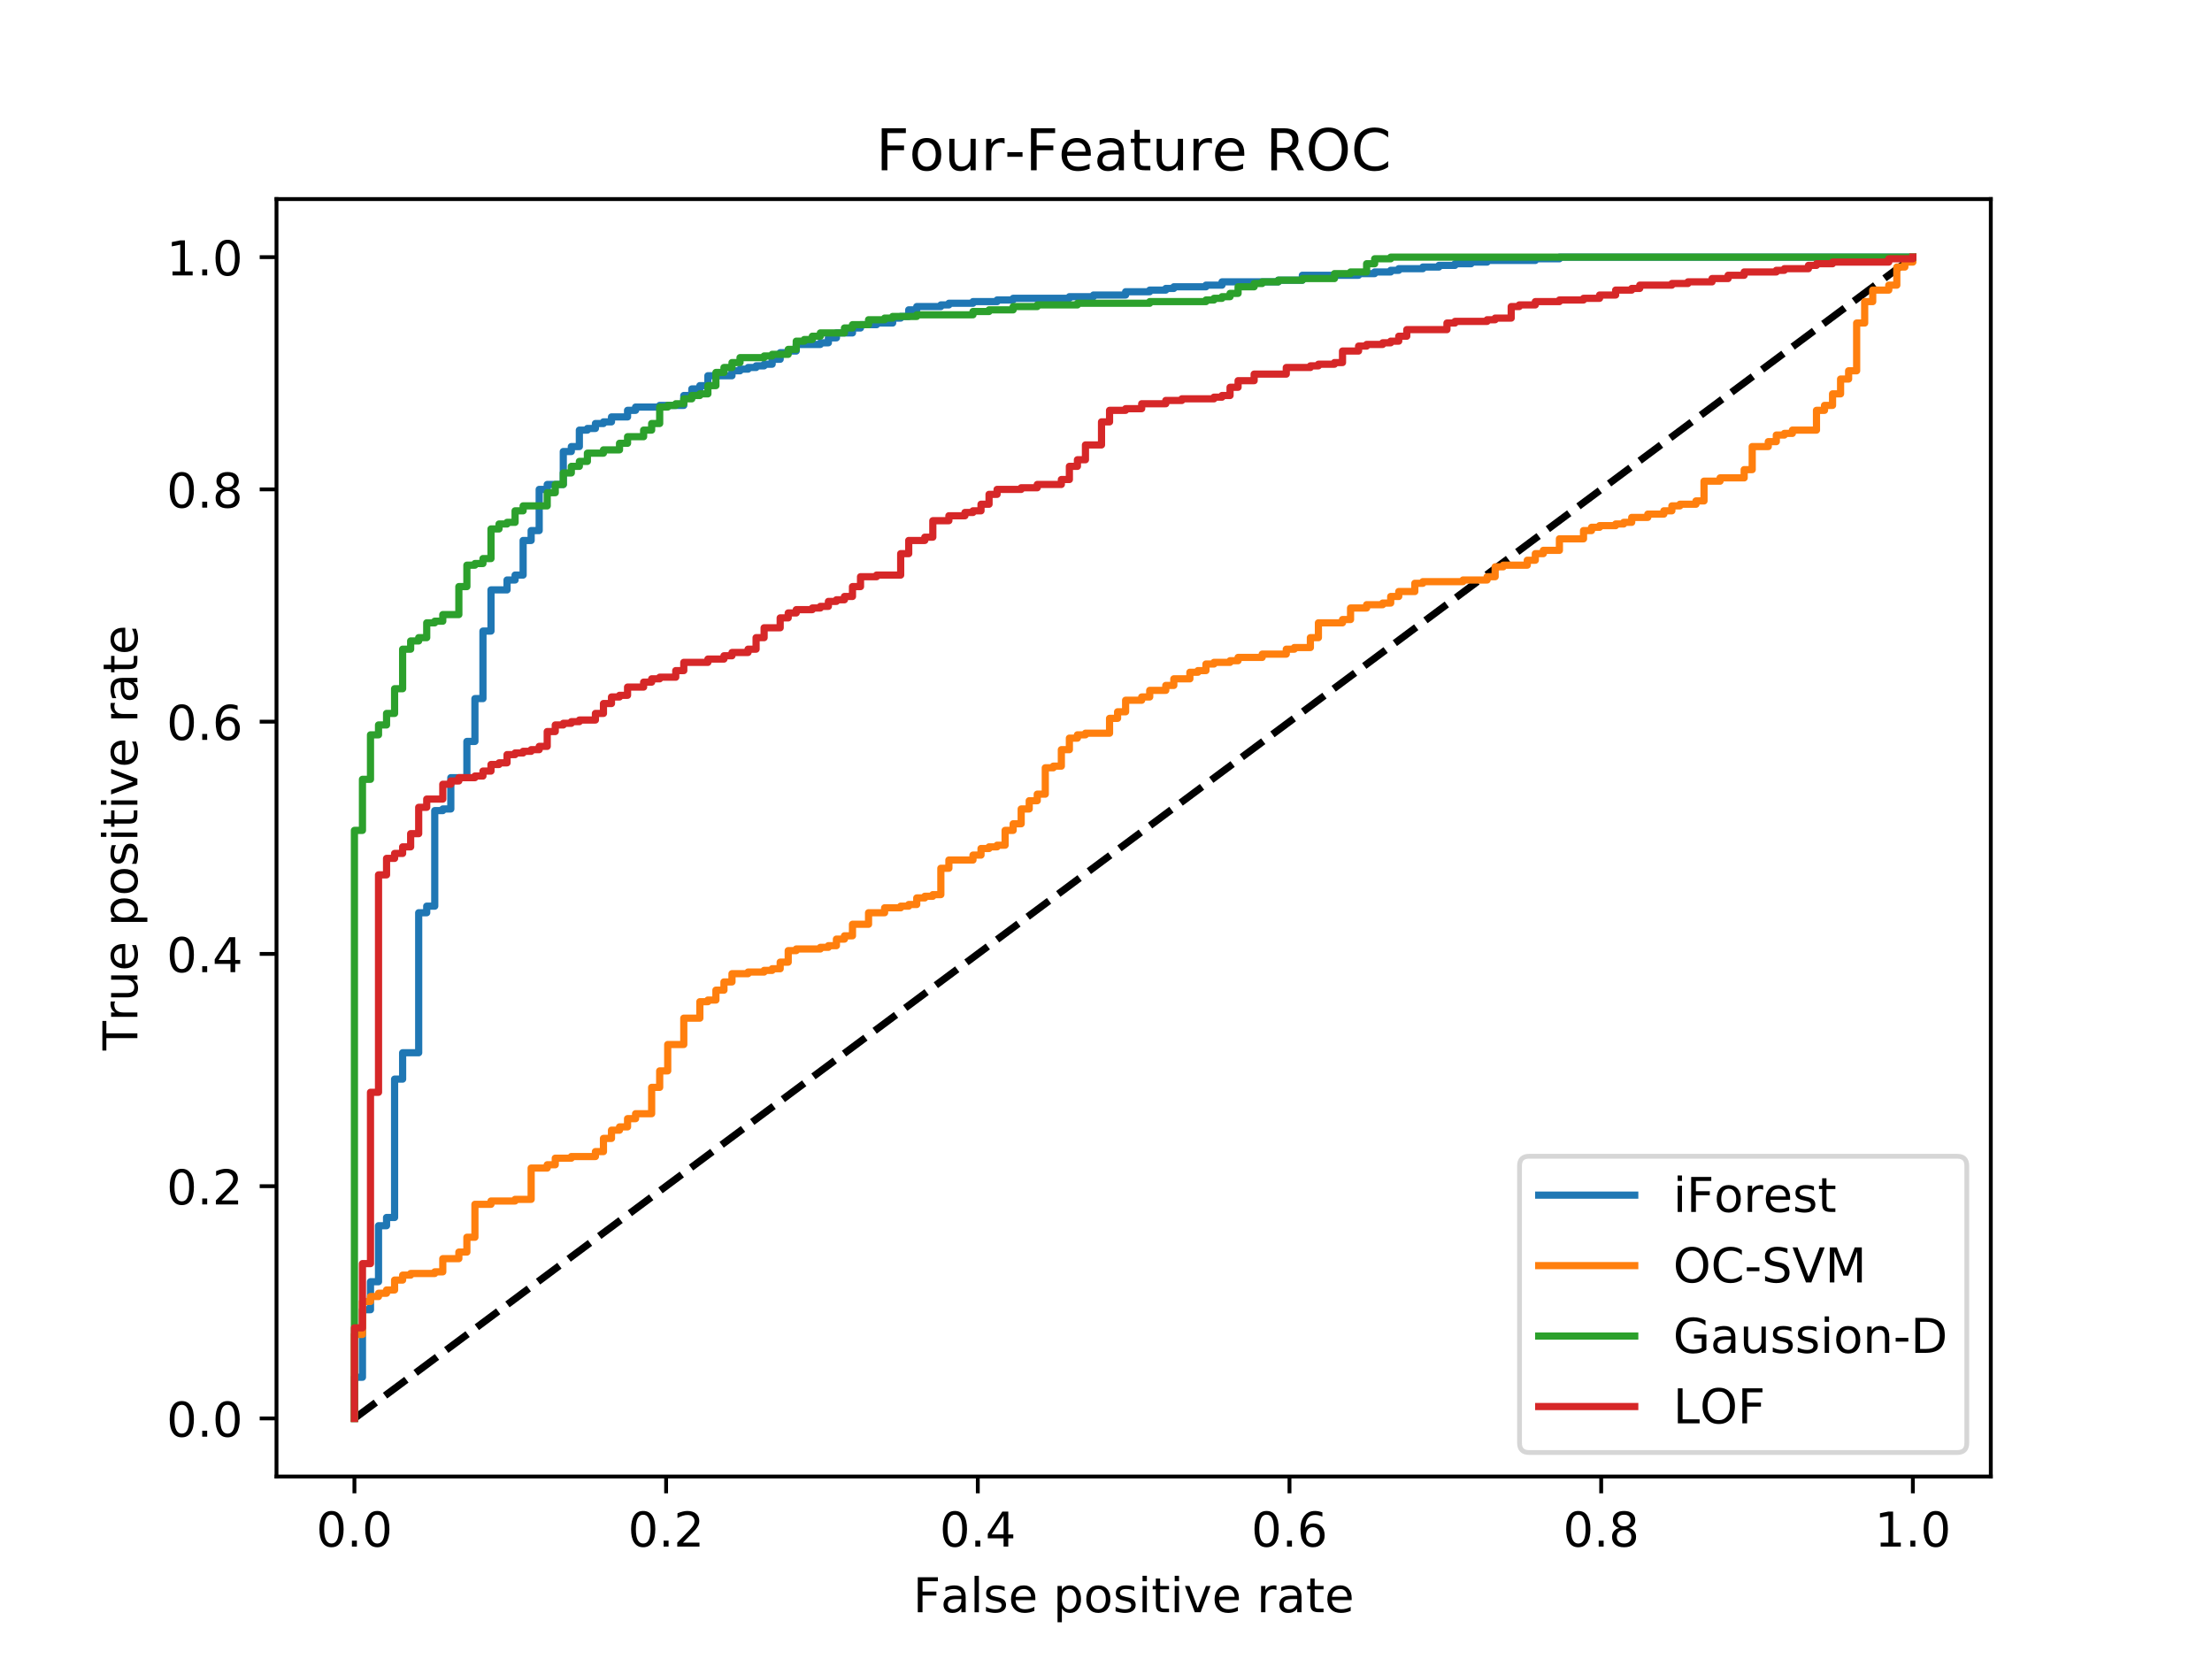 <?xml version="1.0" encoding="utf-8" standalone="no"?>
<!DOCTYPE svg PUBLIC "-//W3C//DTD SVG 1.1//EN"
  "http://www.w3.org/Graphics/SVG/1.1/DTD/svg11.dtd">
<!-- Created with matplotlib (https://matplotlib.org/) -->
<svg height="345.6pt" version="1.1" viewBox="0 0 460.8 345.6" width="460.8pt" xmlns="http://www.w3.org/2000/svg" xmlns:xlink="http://www.w3.org/1999/xlink">
 <defs>
  <style type="text/css">
*{stroke-linecap:butt;stroke-linejoin:round;}
  </style>
 </defs>
 <g id="figure_1">
  <g id="patch_1">
   <path d="M 0 345.6 
L 460.8 345.6 
L 460.8 0 
L 0 0 
z
" style="fill:#ffffff;"/>
  </g>
  <g id="axes_1">
   <g id="patch_2">
    <path d="M 57.6 307.584 
L 414.72 307.584 
L 414.72 41.472 
L 57.6 41.472 
z
" style="fill:#ffffff;"/>
   </g>
   <g id="matplotlib.axis_1">
    <g id="xtick_1">
     <g id="line2d_1">
      <defs>
       <path d="M 0 0 
L 0 3.5 
" id="mbafab683ee" style="stroke:#000000;stroke-width:0.8;"/>
      </defs>
      <g>
       <use style="stroke:#000000;stroke-width:0.8;" x="73.833" xlink:href="#mbafab683ee" y="307.584"/>
      </g>
     </g>
     <g id="text_1">
      <!-- 0.0 -->
      <defs>
       <path d="M 31.781 66.406 
Q 24.172 66.406 20.328 58.906 
Q 16.5 51.422 16.5 36.375 
Q 16.5 21.391 20.328 13.891 
Q 24.172 6.391 31.781 6.391 
Q 39.453 6.391 43.281 13.891 
Q 47.125 21.391 47.125 36.375 
Q 47.125 51.422 43.281 58.906 
Q 39.453 66.406 31.781 66.406 
z
M 31.781 74.219 
Q 44.047 74.219 50.516 64.516 
Q 56.984 54.828 56.984 36.375 
Q 56.984 17.969 50.516 8.266 
Q 44.047 -1.422 31.781 -1.422 
Q 19.531 -1.422 13.062 8.266 
Q 6.594 17.969 6.594 36.375 
Q 6.594 54.828 13.062 64.516 
Q 19.531 74.219 31.781 74.219 
z
" id="DejaVuSans-48"/>
       <path d="M 10.688 12.406 
L 21 12.406 
L 21 0 
L 10.688 0 
z
" id="DejaVuSans-46"/>
      </defs>
      <g transform="translate(65.881 322.182)scale(0.1 -0.1)">
       <use xlink:href="#DejaVuSans-48"/>
       <use x="63.623" xlink:href="#DejaVuSans-46"/>
       <use x="95.41" xlink:href="#DejaVuSans-48"/>
      </g>
     </g>
    </g>
    <g id="xtick_2">
     <g id="line2d_2">
      <g>
       <use style="stroke:#000000;stroke-width:0.8;" x="138.764" xlink:href="#mbafab683ee" y="307.584"/>
      </g>
     </g>
     <g id="text_2">
      <!-- 0.2 -->
      <defs>
       <path d="M 19.188 8.297 
L 53.609 8.297 
L 53.609 0 
L 7.328 0 
L 7.328 8.297 
Q 12.938 14.109 22.625 23.891 
Q 32.328 33.688 34.812 36.531 
Q 39.547 41.844 41.422 45.531 
Q 43.312 49.219 43.312 52.781 
Q 43.312 58.594 39.234 62.25 
Q 35.156 65.922 28.609 65.922 
Q 23.969 65.922 18.812 64.312 
Q 13.672 62.703 7.812 59.422 
L 7.812 69.391 
Q 13.766 71.781 18.938 73 
Q 24.125 74.219 28.422 74.219 
Q 39.75 74.219 46.484 68.547 
Q 53.219 62.891 53.219 53.422 
Q 53.219 48.922 51.531 44.891 
Q 49.859 40.875 45.406 35.406 
Q 44.188 33.984 37.641 27.219 
Q 31.109 20.453 19.188 8.297 
z
" id="DejaVuSans-50"/>
      </defs>
      <g transform="translate(130.812 322.182)scale(0.1 -0.1)">
       <use xlink:href="#DejaVuSans-48"/>
       <use x="63.623" xlink:href="#DejaVuSans-46"/>
       <use x="95.41" xlink:href="#DejaVuSans-50"/>
      </g>
     </g>
    </g>
    <g id="xtick_3">
     <g id="line2d_3">
      <g>
       <use style="stroke:#000000;stroke-width:0.8;" x="203.695" xlink:href="#mbafab683ee" y="307.584"/>
      </g>
     </g>
     <g id="text_3">
      <!-- 0.4 -->
      <defs>
       <path d="M 37.797 64.312 
L 12.891 25.391 
L 37.797 25.391 
z
M 35.203 72.906 
L 47.609 72.906 
L 47.609 25.391 
L 58.016 25.391 
L 58.016 17.188 
L 47.609 17.188 
L 47.609 0 
L 37.797 0 
L 37.797 17.188 
L 4.891 17.188 
L 4.891 26.703 
z
" id="DejaVuSans-52"/>
      </defs>
      <g transform="translate(195.743 322.182)scale(0.1 -0.1)">
       <use xlink:href="#DejaVuSans-48"/>
       <use x="63.623" xlink:href="#DejaVuSans-46"/>
       <use x="95.41" xlink:href="#DejaVuSans-52"/>
      </g>
     </g>
    </g>
    <g id="xtick_4">
     <g id="line2d_4">
      <g>
       <use style="stroke:#000000;stroke-width:0.8;" x="268.625" xlink:href="#mbafab683ee" y="307.584"/>
      </g>
     </g>
     <g id="text_4">
      <!-- 0.6 -->
      <defs>
       <path d="M 33.016 40.375 
Q 26.375 40.375 22.484 35.828 
Q 18.609 31.297 18.609 23.391 
Q 18.609 15.531 22.484 10.953 
Q 26.375 6.391 33.016 6.391 
Q 39.656 6.391 43.531 10.953 
Q 47.406 15.531 47.406 23.391 
Q 47.406 31.297 43.531 35.828 
Q 39.656 40.375 33.016 40.375 
z
M 52.594 71.297 
L 52.594 62.312 
Q 48.875 64.062 45.094 64.984 
Q 41.312 65.922 37.594 65.922 
Q 27.828 65.922 22.672 59.328 
Q 17.531 52.734 16.797 39.406 
Q 19.672 43.656 24.016 45.922 
Q 28.375 48.188 33.594 48.188 
Q 44.578 48.188 50.953 41.516 
Q 57.328 34.859 57.328 23.391 
Q 57.328 12.156 50.688 5.359 
Q 44.047 -1.422 33.016 -1.422 
Q 20.359 -1.422 13.672 8.266 
Q 6.984 17.969 6.984 36.375 
Q 6.984 53.656 15.188 63.938 
Q 23.391 74.219 37.203 74.219 
Q 40.922 74.219 44.703 73.484 
Q 48.484 72.75 52.594 71.297 
z
" id="DejaVuSans-54"/>
      </defs>
      <g transform="translate(260.674 322.182)scale(0.1 -0.1)">
       <use xlink:href="#DejaVuSans-48"/>
       <use x="63.623" xlink:href="#DejaVuSans-46"/>
       <use x="95.41" xlink:href="#DejaVuSans-54"/>
      </g>
     </g>
    </g>
    <g id="xtick_5">
     <g id="line2d_5">
      <g>
       <use style="stroke:#000000;stroke-width:0.8;" x="333.556" xlink:href="#mbafab683ee" y="307.584"/>
      </g>
     </g>
     <g id="text_5">
      <!-- 0.8 -->
      <defs>
       <path d="M 31.781 34.625 
Q 24.75 34.625 20.719 30.859 
Q 16.703 27.094 16.703 20.516 
Q 16.703 13.922 20.719 10.156 
Q 24.75 6.391 31.781 6.391 
Q 38.812 6.391 42.859 10.172 
Q 46.922 13.969 46.922 20.516 
Q 46.922 27.094 42.891 30.859 
Q 38.875 34.625 31.781 34.625 
z
M 21.922 38.812 
Q 15.578 40.375 12.031 44.719 
Q 8.5 49.078 8.5 55.328 
Q 8.5 64.062 14.719 69.141 
Q 20.953 74.219 31.781 74.219 
Q 42.672 74.219 48.875 69.141 
Q 55.078 64.062 55.078 55.328 
Q 55.078 49.078 51.531 44.719 
Q 48 40.375 41.703 38.812 
Q 48.828 37.156 52.797 32.312 
Q 56.781 27.484 56.781 20.516 
Q 56.781 9.906 50.312 4.234 
Q 43.844 -1.422 31.781 -1.422 
Q 19.734 -1.422 13.25 4.234 
Q 6.781 9.906 6.781 20.516 
Q 6.781 27.484 10.781 32.312 
Q 14.797 37.156 21.922 38.812 
z
M 18.312 54.391 
Q 18.312 48.734 21.844 45.562 
Q 25.391 42.391 31.781 42.391 
Q 38.141 42.391 41.719 45.562 
Q 45.312 48.734 45.312 54.391 
Q 45.312 60.062 41.719 63.234 
Q 38.141 66.406 31.781 66.406 
Q 25.391 66.406 21.844 63.234 
Q 18.312 60.062 18.312 54.391 
z
" id="DejaVuSans-56"/>
      </defs>
      <g transform="translate(325.605 322.182)scale(0.1 -0.1)">
       <use xlink:href="#DejaVuSans-48"/>
       <use x="63.623" xlink:href="#DejaVuSans-46"/>
       <use x="95.41" xlink:href="#DejaVuSans-56"/>
      </g>
     </g>
    </g>
    <g id="xtick_6">
     <g id="line2d_6">
      <g>
       <use style="stroke:#000000;stroke-width:0.8;" x="398.487" xlink:href="#mbafab683ee" y="307.584"/>
      </g>
     </g>
     <g id="text_6">
      <!-- 1.0 -->
      <defs>
       <path d="M 12.406 8.297 
L 28.516 8.297 
L 28.516 63.922 
L 10.984 60.406 
L 10.984 69.391 
L 28.422 72.906 
L 38.281 72.906 
L 38.281 8.297 
L 54.391 8.297 
L 54.391 0 
L 12.406 0 
z
" id="DejaVuSans-49"/>
      </defs>
      <g transform="translate(390.536 322.182)scale(0.1 -0.1)">
       <use xlink:href="#DejaVuSans-49"/>
       <use x="63.623" xlink:href="#DejaVuSans-46"/>
       <use x="95.41" xlink:href="#DejaVuSans-48"/>
      </g>
     </g>
    </g>
    <g id="text_7">
     <!-- False positive rate -->
     <defs>
      <path d="M 9.812 72.906 
L 51.703 72.906 
L 51.703 64.594 
L 19.672 64.594 
L 19.672 43.109 
L 48.578 43.109 
L 48.578 34.812 
L 19.672 34.812 
L 19.672 0 
L 9.812 0 
z
" id="DejaVuSans-70"/>
      <path d="M 34.281 27.484 
Q 23.391 27.484 19.188 25 
Q 14.984 22.516 14.984 16.5 
Q 14.984 11.719 18.141 8.906 
Q 21.297 6.109 26.703 6.109 
Q 34.188 6.109 38.703 11.406 
Q 43.219 16.703 43.219 25.484 
L 43.219 27.484 
z
M 52.203 31.203 
L 52.203 0 
L 43.219 0 
L 43.219 8.297 
Q 40.141 3.328 35.547 0.953 
Q 30.953 -1.422 24.312 -1.422 
Q 15.922 -1.422 10.953 3.297 
Q 6 8.016 6 15.922 
Q 6 25.141 12.172 29.828 
Q 18.359 34.516 30.609 34.516 
L 43.219 34.516 
L 43.219 35.406 
Q 43.219 41.609 39.141 45 
Q 35.062 48.391 27.688 48.391 
Q 23 48.391 18.547 47.266 
Q 14.109 46.141 10.016 43.891 
L 10.016 52.203 
Q 14.938 54.109 19.578 55.047 
Q 24.219 56 28.609 56 
Q 40.484 56 46.344 49.844 
Q 52.203 43.703 52.203 31.203 
z
" id="DejaVuSans-97"/>
      <path d="M 9.422 75.984 
L 18.406 75.984 
L 18.406 0 
L 9.422 0 
z
" id="DejaVuSans-108"/>
      <path d="M 44.281 53.078 
L 44.281 44.578 
Q 40.484 46.531 36.375 47.5 
Q 32.281 48.484 27.875 48.484 
Q 21.188 48.484 17.844 46.438 
Q 14.5 44.391 14.5 40.281 
Q 14.5 37.156 16.891 35.375 
Q 19.281 33.594 26.516 31.984 
L 29.594 31.297 
Q 39.156 29.25 43.188 25.516 
Q 47.219 21.781 47.219 15.094 
Q 47.219 7.469 41.188 3.016 
Q 35.156 -1.422 24.609 -1.422 
Q 20.219 -1.422 15.453 -0.562 
Q 10.688 0.297 5.422 2 
L 5.422 11.281 
Q 10.406 8.688 15.234 7.391 
Q 20.062 6.109 24.812 6.109 
Q 31.156 6.109 34.562 8.281 
Q 37.984 10.453 37.984 14.406 
Q 37.984 18.062 35.516 20.016 
Q 33.062 21.969 24.703 23.781 
L 21.578 24.516 
Q 13.234 26.266 9.516 29.906 
Q 5.812 33.547 5.812 39.891 
Q 5.812 47.609 11.281 51.797 
Q 16.75 56 26.812 56 
Q 31.781 56 36.172 55.266 
Q 40.578 54.547 44.281 53.078 
z
" id="DejaVuSans-115"/>
      <path d="M 56.203 29.594 
L 56.203 25.203 
L 14.891 25.203 
Q 15.484 15.922 20.484 11.062 
Q 25.484 6.203 34.422 6.203 
Q 39.594 6.203 44.453 7.469 
Q 49.312 8.734 54.109 11.281 
L 54.109 2.781 
Q 49.266 0.734 44.188 -0.344 
Q 39.109 -1.422 33.891 -1.422 
Q 20.797 -1.422 13.156 6.188 
Q 5.516 13.812 5.516 26.812 
Q 5.516 40.234 12.766 48.109 
Q 20.016 56 32.328 56 
Q 43.359 56 49.781 48.891 
Q 56.203 41.797 56.203 29.594 
z
M 47.219 32.234 
Q 47.125 39.594 43.094 43.984 
Q 39.062 48.391 32.422 48.391 
Q 24.906 48.391 20.391 44.141 
Q 15.875 39.891 15.188 32.172 
z
" id="DejaVuSans-101"/>
      <path id="DejaVuSans-32"/>
      <path d="M 18.109 8.203 
L 18.109 -20.797 
L 9.078 -20.797 
L 9.078 54.688 
L 18.109 54.688 
L 18.109 46.391 
Q 20.953 51.266 25.266 53.625 
Q 29.594 56 35.594 56 
Q 45.562 56 51.781 48.094 
Q 58.016 40.188 58.016 27.297 
Q 58.016 14.406 51.781 6.484 
Q 45.562 -1.422 35.594 -1.422 
Q 29.594 -1.422 25.266 0.953 
Q 20.953 3.328 18.109 8.203 
z
M 48.688 27.297 
Q 48.688 37.203 44.609 42.844 
Q 40.531 48.484 33.406 48.484 
Q 26.266 48.484 22.188 42.844 
Q 18.109 37.203 18.109 27.297 
Q 18.109 17.391 22.188 11.75 
Q 26.266 6.109 33.406 6.109 
Q 40.531 6.109 44.609 11.75 
Q 48.688 17.391 48.688 27.297 
z
" id="DejaVuSans-112"/>
      <path d="M 30.609 48.391 
Q 23.391 48.391 19.188 42.75 
Q 14.984 37.109 14.984 27.297 
Q 14.984 17.484 19.156 11.844 
Q 23.344 6.203 30.609 6.203 
Q 37.797 6.203 41.984 11.859 
Q 46.188 17.531 46.188 27.297 
Q 46.188 37.016 41.984 42.703 
Q 37.797 48.391 30.609 48.391 
z
M 30.609 56 
Q 42.328 56 49.016 48.375 
Q 55.719 40.766 55.719 27.297 
Q 55.719 13.875 49.016 6.219 
Q 42.328 -1.422 30.609 -1.422 
Q 18.844 -1.422 12.172 6.219 
Q 5.516 13.875 5.516 27.297 
Q 5.516 40.766 12.172 48.375 
Q 18.844 56 30.609 56 
z
" id="DejaVuSans-111"/>
      <path d="M 9.422 54.688 
L 18.406 54.688 
L 18.406 0 
L 9.422 0 
z
M 9.422 75.984 
L 18.406 75.984 
L 18.406 64.594 
L 9.422 64.594 
z
" id="DejaVuSans-105"/>
      <path d="M 18.312 70.219 
L 18.312 54.688 
L 36.812 54.688 
L 36.812 47.703 
L 18.312 47.703 
L 18.312 18.016 
Q 18.312 11.328 20.141 9.422 
Q 21.969 7.516 27.594 7.516 
L 36.812 7.516 
L 36.812 0 
L 27.594 0 
Q 17.188 0 13.234 3.875 
Q 9.281 7.766 9.281 18.016 
L 9.281 47.703 
L 2.688 47.703 
L 2.688 54.688 
L 9.281 54.688 
L 9.281 70.219 
z
" id="DejaVuSans-116"/>
      <path d="M 2.984 54.688 
L 12.5 54.688 
L 29.594 8.797 
L 46.688 54.688 
L 56.203 54.688 
L 35.688 0 
L 23.484 0 
z
" id="DejaVuSans-118"/>
      <path d="M 41.109 46.297 
Q 39.594 47.172 37.812 47.578 
Q 36.031 48 33.891 48 
Q 26.266 48 22.188 43.047 
Q 18.109 38.094 18.109 28.812 
L 18.109 0 
L 9.078 0 
L 9.078 54.688 
L 18.109 54.688 
L 18.109 46.188 
Q 20.953 51.172 25.484 53.578 
Q 30.031 56 36.531 56 
Q 37.453 56 38.578 55.875 
Q 39.703 55.766 41.062 55.516 
z
" id="DejaVuSans-114"/>
     </defs>
     <g transform="translate(190.21 335.861)scale(0.1 -0.1)">
      <use xlink:href="#DejaVuSans-70"/>
      <use x="57.379" xlink:href="#DejaVuSans-97"/>
      <use x="118.658" xlink:href="#DejaVuSans-108"/>
      <use x="146.441" xlink:href="#DejaVuSans-115"/>
      <use x="198.541" xlink:href="#DejaVuSans-101"/>
      <use x="260.064" xlink:href="#DejaVuSans-32"/>
      <use x="291.852" xlink:href="#DejaVuSans-112"/>
      <use x="355.328" xlink:href="#DejaVuSans-111"/>
      <use x="416.51" xlink:href="#DejaVuSans-115"/>
      <use x="468.609" xlink:href="#DejaVuSans-105"/>
      <use x="496.393" xlink:href="#DejaVuSans-116"/>
      <use x="535.602" xlink:href="#DejaVuSans-105"/>
      <use x="563.385" xlink:href="#DejaVuSans-118"/>
      <use x="622.564" xlink:href="#DejaVuSans-101"/>
      <use x="684.088" xlink:href="#DejaVuSans-32"/>
      <use x="715.875" xlink:href="#DejaVuSans-114"/>
      <use x="756.988" xlink:href="#DejaVuSans-97"/>
      <use x="818.268" xlink:href="#DejaVuSans-116"/>
      <use x="857.477" xlink:href="#DejaVuSans-101"/>
     </g>
    </g>
   </g>
   <g id="matplotlib.axis_2">
    <g id="ytick_1">
     <g id="line2d_7">
      <defs>
       <path d="M 0 0 
L -3.5 0 
" id="mc89778da78" style="stroke:#000000;stroke-width:0.8;"/>
      </defs>
      <g>
       <use style="stroke:#000000;stroke-width:0.8;" x="57.6" xlink:href="#mc89778da78" y="295.488"/>
      </g>
     </g>
     <g id="text_8">
      <!-- 0.0 -->
      <g transform="translate(34.697 299.287)scale(0.1 -0.1)">
       <use xlink:href="#DejaVuSans-48"/>
       <use x="63.623" xlink:href="#DejaVuSans-46"/>
       <use x="95.41" xlink:href="#DejaVuSans-48"/>
      </g>
     </g>
    </g>
    <g id="ytick_2">
     <g id="line2d_8">
      <g>
       <use style="stroke:#000000;stroke-width:0.8;" x="57.6" xlink:href="#mc89778da78" y="247.104"/>
      </g>
     </g>
     <g id="text_9">
      <!-- 0.2 -->
      <g transform="translate(34.697 250.903)scale(0.1 -0.1)">
       <use xlink:href="#DejaVuSans-48"/>
       <use x="63.623" xlink:href="#DejaVuSans-46"/>
       <use x="95.41" xlink:href="#DejaVuSans-50"/>
      </g>
     </g>
    </g>
    <g id="ytick_3">
     <g id="line2d_9">
      <g>
       <use style="stroke:#000000;stroke-width:0.8;" x="57.6" xlink:href="#mc89778da78" y="198.72"/>
      </g>
     </g>
     <g id="text_10">
      <!-- 0.4 -->
      <g transform="translate(34.697 202.519)scale(0.1 -0.1)">
       <use xlink:href="#DejaVuSans-48"/>
       <use x="63.623" xlink:href="#DejaVuSans-46"/>
       <use x="95.41" xlink:href="#DejaVuSans-52"/>
      </g>
     </g>
    </g>
    <g id="ytick_4">
     <g id="line2d_10">
      <g>
       <use style="stroke:#000000;stroke-width:0.8;" x="57.6" xlink:href="#mc89778da78" y="150.336"/>
      </g>
     </g>
     <g id="text_11">
      <!-- 0.6 -->
      <g transform="translate(34.697 154.135)scale(0.1 -0.1)">
       <use xlink:href="#DejaVuSans-48"/>
       <use x="63.623" xlink:href="#DejaVuSans-46"/>
       <use x="95.41" xlink:href="#DejaVuSans-54"/>
      </g>
     </g>
    </g>
    <g id="ytick_5">
     <g id="line2d_11">
      <g>
       <use style="stroke:#000000;stroke-width:0.8;" x="57.6" xlink:href="#mc89778da78" y="101.952"/>
      </g>
     </g>
     <g id="text_12">
      <!-- 0.8 -->
      <g transform="translate(34.697 105.751)scale(0.1 -0.1)">
       <use xlink:href="#DejaVuSans-48"/>
       <use x="63.623" xlink:href="#DejaVuSans-46"/>
       <use x="95.41" xlink:href="#DejaVuSans-56"/>
      </g>
     </g>
    </g>
    <g id="ytick_6">
     <g id="line2d_12">
      <g>
       <use style="stroke:#000000;stroke-width:0.8;" x="57.6" xlink:href="#mc89778da78" y="53.568"/>
      </g>
     </g>
     <g id="text_13">
      <!-- 1.0 -->
      <g transform="translate(34.697 57.367)scale(0.1 -0.1)">
       <use xlink:href="#DejaVuSans-49"/>
       <use x="63.623" xlink:href="#DejaVuSans-46"/>
       <use x="95.41" xlink:href="#DejaVuSans-48"/>
      </g>
     </g>
    </g>
    <g id="text_14">
     <!-- True positive rate -->
     <defs>
      <path d="M -0.297 72.906 
L 61.375 72.906 
L 61.375 64.594 
L 35.5 64.594 
L 35.5 0 
L 25.594 0 
L 25.594 64.594 
L -0.297 64.594 
z
" id="DejaVuSans-84"/>
      <path d="M 8.5 21.578 
L 8.5 54.688 
L 17.484 54.688 
L 17.484 21.922 
Q 17.484 14.156 20.5 10.266 
Q 23.531 6.391 29.594 6.391 
Q 36.859 6.391 41.078 11.031 
Q 45.312 15.672 45.312 23.688 
L 45.312 54.688 
L 54.297 54.688 
L 54.297 0 
L 45.312 0 
L 45.312 8.406 
Q 42.047 3.422 37.719 1 
Q 33.406 -1.422 27.688 -1.422 
Q 18.266 -1.422 13.375 4.438 
Q 8.5 10.297 8.5 21.578 
z
M 31.109 56 
z
" id="DejaVuSans-117"/>
     </defs>
     <g transform="translate(28.617 218.819)rotate(-90)scale(0.1 -0.1)">
      <use xlink:href="#DejaVuSans-84"/>
      <use x="60.865" xlink:href="#DejaVuSans-114"/>
      <use x="101.979" xlink:href="#DejaVuSans-117"/>
      <use x="165.357" xlink:href="#DejaVuSans-101"/>
      <use x="226.881" xlink:href="#DejaVuSans-32"/>
      <use x="258.668" xlink:href="#DejaVuSans-112"/>
      <use x="322.145" xlink:href="#DejaVuSans-111"/>
      <use x="383.326" xlink:href="#DejaVuSans-115"/>
      <use x="435.426" xlink:href="#DejaVuSans-105"/>
      <use x="463.209" xlink:href="#DejaVuSans-116"/>
      <use x="502.418" xlink:href="#DejaVuSans-105"/>
      <use x="530.201" xlink:href="#DejaVuSans-118"/>
      <use x="589.381" xlink:href="#DejaVuSans-101"/>
      <use x="650.904" xlink:href="#DejaVuSans-32"/>
      <use x="682.691" xlink:href="#DejaVuSans-114"/>
      <use x="723.805" xlink:href="#DejaVuSans-97"/>
      <use x="785.084" xlink:href="#DejaVuSans-116"/>
      <use x="824.293" xlink:href="#DejaVuSans-101"/>
     </g>
    </g>
   </g>
   <g id="line2d_13">
    <path clip-path="url(#p9118248f78)" d="M 73.833 295.488 
L 398.487 53.568 
" style="fill:none;stroke:#000000;stroke-dasharray:5.55,2.4;stroke-dashoffset:0;stroke-width:1.5;"/>
   </g>
   <g id="line2d_14">
    <path clip-path="url(#p9118248f78)" d="M 73.833 295.488 
L 73.833 286.909 
L 75.506 286.909 
L 75.506 272.84 
L 77.18 272.84 
L 77.18 267.007 
L 78.853 267.007 
L 78.853 255.34 
L 80.527 255.34 
L 80.527 253.624 
L 82.2 253.624 
L 82.2 224.799 
L 83.874 224.799 
L 83.874 219.309 
L 87.221 219.309 
L 87.221 190.141 
L 88.894 190.141 
L 88.894 188.769 
L 90.567 188.769 
L 90.567 168.866 
L 92.241 168.866 
L 92.241 168.523 
L 93.914 168.523 
L 93.914 162.003 
L 97.261 162.003 
L 97.261 154.454 
L 98.935 154.454 
L 98.935 145.532 
L 100.608 145.532 
L 100.608 131.463 
L 102.282 131.463 
L 102.282 122.884 
L 105.629 122.884 
L 105.629 120.825 
L 107.302 120.825 
L 107.302 119.796 
L 108.976 119.796 
L 108.976 112.59 
L 110.649 112.59 
L 110.649 110.531 
L 112.323 110.531 
L 112.323 101.952 
L 113.996 101.952 
L 113.996 100.923 
L 117.343 100.923 
L 117.343 94.06 
L 119.017 94.06 
L 119.017 93.03 
L 120.69 93.03 
L 120.69 89.599 
L 122.364 89.599 
L 122.364 89.255 
L 124.037 89.255 
L 124.037 88.226 
L 125.711 88.226 
L 125.711 87.883 
L 127.384 87.883 
L 127.384 86.853 
L 130.731 86.853 
L 130.731 85.481 
L 132.404 85.481 
L 132.404 84.795 
L 137.425 84.795 
L 137.425 84.451 
L 142.445 84.451 
L 142.445 82.393 
L 144.119 82.393 
L 144.119 81.02 
L 145.792 81.02 
L 145.792 80.334 
L 147.466 80.334 
L 147.466 78.275 
L 152.486 78.275 
L 152.486 77.245 
L 154.16 77.245 
L 154.16 76.902 
L 155.833 76.902 
L 155.833 76.559 
L 157.507 76.559 
L 157.507 76.216 
L 159.18 76.216 
L 159.18 75.873 
L 160.854 75.873 
L 160.854 74.843 
L 162.527 74.843 
L 162.527 73.471 
L 164.2 73.471 
L 164.2 73.127 
L 165.874 73.127 
L 165.874 71.755 
L 170.894 71.755 
L 170.894 71.412 
L 172.568 71.412 
L 172.568 70.382 
L 174.241 70.382 
L 174.241 69.353 
L 177.588 69.353 
L 177.588 68.323 
L 179.262 68.323 
L 179.262 67.637 
L 182.609 67.637 
L 182.609 67.294 
L 185.956 67.294 
L 185.956 66.265 
L 187.629 66.265 
L 187.629 65.921 
L 189.303 65.921 
L 189.303 64.549 
L 190.976 64.549 
L 190.976 63.862 
L 195.997 63.862 
L 195.997 63.519 
L 197.67 63.519 
L 197.67 63.176 
L 202.69 63.176 
L 202.69 62.833 
L 207.711 62.833 
L 207.711 62.49 
L 211.058 62.49 
L 211.058 62.147 
L 222.772 62.147 
L 222.772 61.804 
L 227.793 61.804 
L 227.793 61.46 
L 234.487 61.46 
L 234.487 60.774 
L 239.507 60.774 
L 239.507 60.431 
L 242.854 60.431 
L 242.854 60.088 
L 244.527 60.088 
L 244.527 59.745 
L 251.221 59.745 
L 251.221 59.402 
L 254.568 59.402 
L 254.568 58.715 
L 266.283 58.715 
L 266.283 58.372 
L 271.303 58.372 
L 271.303 57.343 
L 283.017 57.343 
L 283.017 56.999 
L 286.364 56.999 
L 286.364 56.656 
L 289.711 56.656 
L 289.711 56.313 
L 291.385 56.313 
L 291.385 55.97 
L 296.405 55.97 
L 296.405 55.627 
L 299.752 55.627 
L 299.752 55.284 
L 303.099 55.284 
L 303.099 54.941 
L 306.446 54.941 
L 306.446 54.597 
L 309.793 54.597 
L 309.793 54.254 
L 319.834 54.254 
L 319.834 53.911 
L 324.854 53.911 
L 324.854 53.568 
L 398.487 53.568 
L 398.487 53.568 
" style="fill:none;stroke:#1f77b4;stroke-linecap:square;stroke-width:1.5;"/>
   </g>
   <g id="line2d_15">
    <path clip-path="url(#p9118248f78)" d="M 73.833 295.488 
L 73.833 277.987 
L 75.506 277.987 
L 75.506 271.124 
L 77.18 271.124 
L 77.18 270.095 
L 78.853 270.095 
L 78.853 269.409 
L 80.527 269.409 
L 80.527 268.722 
L 82.2 268.722 
L 82.2 266.663 
L 83.874 266.663 
L 83.874 265.634 
L 85.547 265.634 
L 85.547 265.291 
L 90.567 265.291 
L 90.567 264.948 
L 92.241 264.948 
L 92.241 262.203 
L 95.588 262.203 
L 95.588 260.83 
L 97.261 260.83 
L 97.261 257.742 
L 98.935 257.742 
L 98.935 250.879 
L 102.282 250.879 
L 102.282 250.192 
L 107.302 250.192 
L 107.302 249.849 
L 110.649 249.849 
L 110.649 243.329 
L 113.996 243.329 
L 113.996 242.643 
L 115.67 242.643 
L 115.67 241.27 
L 119.017 241.27 
L 119.017 240.927 
L 124.037 240.927 
L 124.037 239.898 
L 125.711 239.898 
L 125.711 237.153 
L 127.384 237.153 
L 127.384 235.437 
L 129.057 235.437 
L 129.057 234.751 
L 130.731 234.751 
L 130.731 233.035 
L 132.404 233.035 
L 132.404 232.005 
L 135.751 232.005 
L 135.751 226.515 
L 137.425 226.515 
L 137.425 223.084 
L 139.098 223.084 
L 139.098 217.593 
L 142.445 217.593 
L 142.445 212.103 
L 145.792 212.103 
L 145.792 208.671 
L 147.466 208.671 
L 147.466 208.328 
L 149.139 208.328 
L 149.139 206.269 
L 150.813 206.269 
L 150.813 204.554 
L 152.486 204.554 
L 152.486 202.838 
L 155.833 202.838 
L 155.833 202.495 
L 159.18 202.495 
L 159.18 202.151 
L 160.854 202.151 
L 160.854 201.808 
L 162.527 201.808 
L 162.527 200.436 
L 164.2 200.436 
L 164.2 198.034 
L 165.874 198.034 
L 165.874 197.691 
L 170.894 197.691 
L 170.894 197.347 
L 172.568 197.347 
L 172.568 197.004 
L 174.241 197.004 
L 174.241 195.632 
L 175.915 195.632 
L 175.915 194.945 
L 177.588 194.945 
L 177.588 192.543 
L 180.935 192.543 
L 180.935 190.141 
L 184.282 190.141 
L 184.282 189.112 
L 187.629 189.112 
L 187.629 188.769 
L 189.303 188.769 
L 189.303 188.426 
L 190.976 188.426 
L 190.976 187.053 
L 192.65 187.053 
L 192.65 186.71 
L 194.323 186.71 
L 194.323 186.367 
L 195.997 186.367 
L 195.997 180.876 
L 197.67 180.876 
L 197.67 179.161 
L 202.69 179.161 
L 202.69 178.131 
L 204.364 178.131 
L 204.364 176.758 
L 206.037 176.758 
L 206.037 176.415 
L 207.711 176.415 
L 207.711 176.072 
L 209.384 176.072 
L 209.384 172.984 
L 211.058 172.984 
L 211.058 171.611 
L 212.731 171.611 
L 212.731 168.523 
L 214.405 168.523 
L 214.405 166.807 
L 216.078 166.807 
L 216.078 165.435 
L 217.752 165.435 
L 217.752 159.944 
L 219.425 159.944 
L 219.425 159.601 
L 221.099 159.601 
L 221.099 156.17 
L 222.772 156.17 
L 222.772 153.767 
L 224.446 153.767 
L 224.446 153.081 
L 226.119 153.081 
L 226.119 152.738 
L 231.14 152.738 
L 231.14 149.65 
L 232.813 149.65 
L 232.813 148.277 
L 234.487 148.277 
L 234.487 145.875 
L 237.833 145.875 
L 237.833 145.189 
L 239.507 145.189 
L 239.507 143.816 
L 242.854 143.816 
L 242.854 142.787 
L 244.527 142.787 
L 244.527 141.414 
L 247.874 141.414 
L 247.874 140.042 
L 249.548 140.042 
L 249.548 139.698 
L 251.221 139.698 
L 251.221 138.326 
L 252.895 138.326 
L 252.895 137.983 
L 256.242 137.983 
L 256.242 137.639 
L 257.915 137.639 
L 257.915 136.953 
L 262.936 136.953 
L 262.936 136.267 
L 267.956 136.267 
L 267.956 135.237 
L 269.63 135.237 
L 269.63 134.894 
L 272.976 134.894 
L 272.976 132.835 
L 274.65 132.835 
L 274.65 129.747 
L 279.67 129.747 
L 279.67 129.061 
L 281.344 129.061 
L 281.344 126.659 
L 284.691 126.659 
L 284.691 125.972 
L 288.038 125.972 
L 288.038 125.629 
L 289.711 125.629 
L 289.711 124.257 
L 291.385 124.257 
L 291.385 123.227 
L 294.732 123.227 
L 294.732 121.511 
L 296.405 121.511 
L 296.405 121.168 
L 304.773 121.168 
L 304.773 120.825 
L 309.793 120.825 
L 309.793 120.139 
L 311.466 120.139 
L 311.466 118.08 
L 313.14 118.08 
L 313.14 117.737 
L 318.16 117.737 
L 318.16 116.707 
L 319.834 116.707 
L 319.834 115.335 
L 321.507 115.335 
L 321.507 114.649 
L 324.854 114.649 
L 324.854 112.246 
L 329.875 112.246 
L 329.875 110.531 
L 331.548 110.531 
L 331.548 109.844 
L 333.222 109.844 
L 333.222 109.501 
L 336.569 109.501 
L 336.569 109.158 
L 338.242 109.158 
L 338.242 108.815 
L 339.916 108.815 
L 339.916 107.786 
L 343.263 107.786 
L 343.263 107.099 
L 346.609 107.099 
L 346.609 106.413 
L 348.283 106.413 
L 348.283 105.383 
L 349.956 105.383 
L 349.956 105.04 
L 353.303 105.04 
L 353.303 104.354 
L 354.977 104.354 
L 354.977 100.236 
L 358.324 100.236 
L 358.324 99.55 
L 363.344 99.55 
L 363.344 97.834 
L 365.018 97.834 
L 365.018 93.03 
L 368.365 93.03 
L 368.365 92.001 
L 370.038 92.001 
L 370.038 90.628 
L 371.712 90.628 
L 371.712 90.285 
L 373.385 90.285 
L 373.385 89.599 
L 378.406 89.599 
L 378.406 85.481 
L 380.079 85.481 
L 380.079 84.451 
L 381.753 84.451 
L 381.753 82.049 
L 383.426 82.049 
L 383.426 78.961 
L 385.099 78.961 
L 385.099 77.245 
L 386.773 77.245 
L 386.773 67.294 
L 388.446 67.294 
L 388.446 62.833 
L 390.12 62.833 
L 390.12 60.431 
L 393.467 60.431 
L 393.467 59.402 
L 395.14 59.402 
L 395.14 55.627 
L 396.814 55.627 
L 396.814 54.597 
L 398.487 54.597 
L 398.487 53.568 
L 398.487 53.568 
" style="fill:none;stroke:#ff7f0e;stroke-linecap:square;stroke-width:1.5;"/>
   </g>
   <g id="line2d_16">
    <path clip-path="url(#p9118248f78)" d="M 73.833 295.488 
L 73.833 172.984 
L 75.506 172.984 
L 75.506 162.346 
L 77.18 162.346 
L 77.18 153.081 
L 78.853 153.081 
L 78.853 151.022 
L 80.527 151.022 
L 80.527 148.62 
L 82.2 148.62 
L 82.2 143.473 
L 83.874 143.473 
L 83.874 135.237 
L 85.547 135.237 
L 85.547 133.522 
L 87.221 133.522 
L 87.221 132.835 
L 88.894 132.835 
L 88.894 129.747 
L 90.567 129.747 
L 90.567 129.404 
L 92.241 129.404 
L 92.241 128.031 
L 95.588 128.031 
L 95.588 122.198 
L 97.261 122.198 
L 97.261 117.737 
L 98.935 117.737 
L 98.935 117.394 
L 100.608 117.394 
L 100.608 116.364 
L 102.282 116.364 
L 102.282 110.188 
L 103.955 110.188 
L 103.955 109.158 
L 105.629 109.158 
L 105.629 108.815 
L 107.302 108.815 
L 107.302 106.413 
L 108.976 106.413 
L 108.976 105.383 
L 113.996 105.383 
L 113.996 102.638 
L 115.67 102.638 
L 115.67 100.923 
L 117.343 100.923 
L 117.343 98.521 
L 119.017 98.521 
L 119.017 97.148 
L 120.69 97.148 
L 120.69 96.118 
L 122.364 96.118 
L 122.364 94.403 
L 125.711 94.403 
L 125.711 93.716 
L 129.057 93.716 
L 129.057 92.344 
L 130.731 92.344 
L 130.731 90.971 
L 134.078 90.971 
L 134.078 89.599 
L 135.751 89.599 
L 135.751 88.226 
L 137.425 88.226 
L 137.425 84.795 
L 139.098 84.795 
L 139.098 84.451 
L 140.772 84.451 
L 140.772 84.108 
L 142.445 84.108 
L 142.445 83.079 
L 144.119 83.079 
L 144.119 82.393 
L 145.792 82.393 
L 145.792 82.049 
L 147.466 82.049 
L 147.466 80.334 
L 149.139 80.334 
L 149.139 77.588 
L 150.813 77.588 
L 150.813 76.559 
L 152.486 76.559 
L 152.486 75.53 
L 154.16 75.53 
L 154.16 74.5 
L 159.18 74.5 
L 159.18 74.157 
L 160.854 74.157 
L 160.854 73.814 
L 164.2 73.814 
L 164.2 72.784 
L 165.874 72.784 
L 165.874 71.069 
L 167.547 71.069 
L 167.547 70.725 
L 169.221 70.725 
L 169.221 70.039 
L 170.894 70.039 
L 170.894 69.353 
L 175.915 69.353 
L 175.915 68.323 
L 177.588 68.323 
L 177.588 67.637 
L 180.935 67.637 
L 180.935 66.608 
L 184.282 66.608 
L 184.282 66.265 
L 185.956 66.265 
L 185.956 65.921 
L 190.976 65.921 
L 190.976 65.578 
L 202.69 65.578 
L 202.69 64.892 
L 206.037 64.892 
L 206.037 64.549 
L 211.058 64.549 
L 211.058 63.862 
L 216.078 63.862 
L 216.078 63.519 
L 224.446 63.519 
L 224.446 63.176 
L 239.507 63.176 
L 239.507 62.833 
L 251.221 62.833 
L 251.221 62.49 
L 252.895 62.49 
L 252.895 62.147 
L 254.568 62.147 
L 254.568 61.804 
L 256.242 61.804 
L 256.242 61.117 
L 257.915 61.117 
L 257.915 59.745 
L 261.262 59.745 
L 261.262 59.058 
L 262.936 59.058 
L 262.936 58.715 
L 266.283 58.715 
L 266.283 58.372 
L 271.303 58.372 
L 271.303 58.029 
L 277.997 58.029 
L 277.997 56.999 
L 281.344 56.999 
L 281.344 56.656 
L 284.691 56.656 
L 284.691 54.941 
L 286.364 54.941 
L 286.364 53.911 
L 289.711 53.911 
L 289.711 53.568 
L 398.487 53.568 
L 398.487 53.568 
" style="fill:none;stroke:#2ca02c;stroke-linecap:square;stroke-width:1.5;"/>
   </g>
   <g id="line2d_17">
    <path clip-path="url(#p9118248f78)" d="M 73.833 295.488 
L 73.833 276.615 
L 75.506 276.615 
L 75.506 263.232 
L 77.18 263.232 
L 77.18 227.545 
L 78.853 227.545 
L 78.853 182.249 
L 80.527 182.249 
L 80.527 178.817 
L 82.2 178.817 
L 82.2 177.788 
L 83.874 177.788 
L 83.874 176.415 
L 85.547 176.415 
L 85.547 173.67 
L 87.221 173.67 
L 87.221 168.18 
L 88.894 168.18 
L 88.894 166.464 
L 92.241 166.464 
L 92.241 163.376 
L 93.914 163.376 
L 93.914 162.689 
L 95.588 162.689 
L 95.588 162.003 
L 98.935 162.003 
L 98.935 161.66 
L 100.608 161.66 
L 100.608 160.63 
L 102.282 160.63 
L 102.282 159.258 
L 103.955 159.258 
L 103.955 158.915 
L 105.629 158.915 
L 105.629 157.199 
L 107.302 157.199 
L 107.302 156.856 
L 108.976 156.856 
L 108.976 156.513 
L 110.649 156.513 
L 110.649 156.17 
L 112.323 156.17 
L 112.323 155.483 
L 113.996 155.483 
L 113.996 152.395 
L 115.67 152.395 
L 115.67 151.022 
L 117.343 151.022 
L 117.343 150.679 
L 119.017 150.679 
L 119.017 150.336 
L 120.69 150.336 
L 120.69 149.993 
L 124.037 149.993 
L 124.037 148.62 
L 125.711 148.62 
L 125.711 146.561 
L 127.384 146.561 
L 127.384 145.189 
L 129.057 145.189 
L 129.057 144.846 
L 130.731 144.846 
L 130.731 143.13 
L 134.078 143.13 
L 134.078 142.1 
L 135.751 142.1 
L 135.751 141.414 
L 137.425 141.414 
L 137.425 141.071 
L 140.772 141.071 
L 140.772 139.698 
L 142.445 139.698 
L 142.445 137.983 
L 147.466 137.983 
L 147.466 137.296 
L 150.813 137.296 
L 150.813 136.61 
L 152.486 136.61 
L 152.486 135.924 
L 155.833 135.924 
L 155.833 135.237 
L 157.507 135.237 
L 157.507 132.835 
L 159.18 132.835 
L 159.18 130.777 
L 162.527 130.777 
L 162.527 128.718 
L 164.2 128.718 
L 164.2 127.688 
L 165.874 127.688 
L 165.874 127.002 
L 169.221 127.002 
L 169.221 126.659 
L 170.894 126.659 
L 170.894 126.316 
L 172.568 126.316 
L 172.568 125.286 
L 174.241 125.286 
L 174.241 124.943 
L 175.915 124.943 
L 175.915 124.257 
L 177.588 124.257 
L 177.588 122.198 
L 179.262 122.198 
L 179.262 120.139 
L 182.609 120.139 
L 182.609 119.796 
L 187.629 119.796 
L 187.629 115.335 
L 189.303 115.335 
L 189.303 112.59 
L 192.65 112.59 
L 192.65 111.903 
L 194.323 111.903 
L 194.323 108.472 
L 197.67 108.472 
L 197.67 107.442 
L 201.017 107.442 
L 201.017 106.756 
L 202.69 106.756 
L 202.69 106.413 
L 204.364 106.413 
L 204.364 105.04 
L 206.037 105.04 
L 206.037 102.981 
L 207.711 102.981 
L 207.711 101.952 
L 212.731 101.952 
L 212.731 101.609 
L 216.078 101.609 
L 216.078 100.923 
L 221.099 100.923 
L 221.099 99.893 
L 222.772 99.893 
L 222.772 97.148 
L 224.446 97.148 
L 224.446 95.775 
L 226.119 95.775 
L 226.119 92.687 
L 229.466 92.687 
L 229.466 87.883 
L 231.14 87.883 
L 231.14 85.481 
L 234.487 85.481 
L 234.487 85.138 
L 237.833 85.138 
L 237.833 84.108 
L 242.854 84.108 
L 242.854 83.422 
L 246.201 83.422 
L 246.201 83.079 
L 252.895 83.079 
L 252.895 82.736 
L 254.568 82.736 
L 254.568 82.393 
L 256.242 82.393 
L 256.242 80.677 
L 257.915 80.677 
L 257.915 79.304 
L 261.262 79.304 
L 261.262 77.932 
L 267.956 77.932 
L 267.956 76.559 
L 272.976 76.559 
L 272.976 76.216 
L 274.65 76.216 
L 274.65 75.873 
L 277.997 75.873 
L 277.997 75.53 
L 279.67 75.53 
L 279.67 73.127 
L 283.017 73.127 
L 283.017 72.098 
L 284.691 72.098 
L 284.691 71.755 
L 288.038 71.755 
L 288.038 71.412 
L 289.711 71.412 
L 289.711 71.069 
L 291.385 71.069 
L 291.385 70.039 
L 293.058 70.039 
L 293.058 68.667 
L 301.426 68.667 
L 301.426 67.294 
L 303.099 67.294 
L 303.099 66.951 
L 309.793 66.951 
L 309.793 66.608 
L 311.466 66.608 
L 311.466 66.265 
L 314.813 66.265 
L 314.813 63.862 
L 316.487 63.862 
L 316.487 63.519 
L 319.834 63.519 
L 319.834 62.833 
L 324.854 62.833 
L 324.854 62.49 
L 329.875 62.49 
L 329.875 62.147 
L 333.222 62.147 
L 333.222 61.46 
L 336.569 61.46 
L 336.569 60.431 
L 339.916 60.431 
L 339.916 60.088 
L 341.589 60.088 
L 341.589 59.402 
L 348.283 59.402 
L 348.283 59.058 
L 351.63 59.058 
L 351.63 58.715 
L 356.65 58.715 
L 356.65 58.029 
L 359.997 58.029 
L 359.997 57.343 
L 363.344 57.343 
L 363.344 56.656 
L 370.038 56.656 
L 370.038 56.313 
L 371.712 56.313 
L 371.712 55.97 
L 376.732 55.97 
L 376.732 55.284 
L 378.406 55.284 
L 378.406 54.941 
L 381.753 54.941 
L 381.753 54.597 
L 393.467 54.597 
L 393.467 53.911 
L 398.487 53.911 
L 398.487 53.568 
L 398.487 53.568 
" style="fill:none;stroke:#d62728;stroke-linecap:square;stroke-width:1.5;"/>
   </g>
   <g id="patch_3">
    <path d="M 57.6 307.584 
L 57.6 41.472 
" style="fill:none;stroke:#000000;stroke-linecap:square;stroke-linejoin:miter;stroke-width:0.8;"/>
   </g>
   <g id="patch_4">
    <path d="M 414.72 307.584 
L 414.72 41.472 
" style="fill:none;stroke:#000000;stroke-linecap:square;stroke-linejoin:miter;stroke-width:0.8;"/>
   </g>
   <g id="patch_5">
    <path d="M 57.6 307.584 
L 414.72 307.584 
" style="fill:none;stroke:#000000;stroke-linecap:square;stroke-linejoin:miter;stroke-width:0.8;"/>
   </g>
   <g id="patch_6">
    <path d="M 57.6 41.472 
L 414.72 41.472 
" style="fill:none;stroke:#000000;stroke-linecap:square;stroke-linejoin:miter;stroke-width:0.8;"/>
   </g>
   <g id="text_15">
    <!-- Four-Feature ROC -->
    <defs>
     <path d="M 4.891 31.391 
L 31.203 31.391 
L 31.203 23.391 
L 4.891 23.391 
z
" id="DejaVuSans-45"/>
     <path d="M 44.391 34.188 
Q 47.562 33.109 50.562 29.594 
Q 53.562 26.078 56.594 19.922 
L 66.609 0 
L 56 0 
L 46.688 18.703 
Q 43.062 26.031 39.672 28.422 
Q 36.281 30.812 30.422 30.812 
L 19.672 30.812 
L 19.672 0 
L 9.812 0 
L 9.812 72.906 
L 32.078 72.906 
Q 44.578 72.906 50.734 67.672 
Q 56.891 62.453 56.891 51.906 
Q 56.891 45.016 53.688 40.469 
Q 50.484 35.938 44.391 34.188 
z
M 19.672 64.797 
L 19.672 38.922 
L 32.078 38.922 
Q 39.203 38.922 42.844 42.219 
Q 46.484 45.516 46.484 51.906 
Q 46.484 58.297 42.844 61.547 
Q 39.203 64.797 32.078 64.797 
z
" id="DejaVuSans-82"/>
     <path d="M 39.406 66.219 
Q 28.656 66.219 22.328 58.203 
Q 16.016 50.203 16.016 36.375 
Q 16.016 22.609 22.328 14.594 
Q 28.656 6.594 39.406 6.594 
Q 50.141 6.594 56.422 14.594 
Q 62.703 22.609 62.703 36.375 
Q 62.703 50.203 56.422 58.203 
Q 50.141 66.219 39.406 66.219 
z
M 39.406 74.219 
Q 54.734 74.219 63.906 63.938 
Q 73.094 53.656 73.094 36.375 
Q 73.094 19.141 63.906 8.859 
Q 54.734 -1.422 39.406 -1.422 
Q 24.031 -1.422 14.812 8.828 
Q 5.609 19.094 5.609 36.375 
Q 5.609 53.656 14.812 63.938 
Q 24.031 74.219 39.406 74.219 
z
" id="DejaVuSans-79"/>
     <path d="M 64.406 67.281 
L 64.406 56.891 
Q 59.422 61.531 53.781 63.812 
Q 48.141 66.109 41.797 66.109 
Q 29.297 66.109 22.656 58.469 
Q 16.016 50.828 16.016 36.375 
Q 16.016 21.969 22.656 14.328 
Q 29.297 6.688 41.797 6.688 
Q 48.141 6.688 53.781 8.984 
Q 59.422 11.281 64.406 15.922 
L 64.406 5.609 
Q 59.234 2.094 53.438 0.328 
Q 47.656 -1.422 41.219 -1.422 
Q 24.656 -1.422 15.125 8.703 
Q 5.609 18.844 5.609 36.375 
Q 5.609 53.953 15.125 64.078 
Q 24.656 74.219 41.219 74.219 
Q 47.75 74.219 53.531 72.484 
Q 59.328 70.75 64.406 67.281 
z
" id="DejaVuSans-67"/>
    </defs>
    <g transform="translate(182.498 35.472)scale(0.12 -0.12)">
     <use xlink:href="#DejaVuSans-70"/>
     <use x="57.473" xlink:href="#DejaVuSans-111"/>
     <use x="118.654" xlink:href="#DejaVuSans-117"/>
     <use x="182.033" xlink:href="#DejaVuSans-114"/>
     <use x="223.053" xlink:href="#DejaVuSans-45"/>
     <use x="259.137" xlink:href="#DejaVuSans-70"/>
     <use x="316.578" xlink:href="#DejaVuSans-101"/>
     <use x="378.102" xlink:href="#DejaVuSans-97"/>
     <use x="439.381" xlink:href="#DejaVuSans-116"/>
     <use x="478.59" xlink:href="#DejaVuSans-117"/>
     <use x="541.969" xlink:href="#DejaVuSans-114"/>
     <use x="583.051" xlink:href="#DejaVuSans-101"/>
     <use x="644.574" xlink:href="#DejaVuSans-32"/>
     <use x="676.361" xlink:href="#DejaVuSans-82"/>
     <use x="745.844" xlink:href="#DejaVuSans-79"/>
     <use x="824.555" xlink:href="#DejaVuSans-67"/>
    </g>
   </g>
   <g id="legend_1">
    <g id="patch_7">
     <path d="M 318.545 302.584 
L 407.72 302.584 
Q 409.72 302.584 409.72 300.584 
L 409.72 242.871 
Q 409.72 240.871 407.72 240.871 
L 318.545 240.871 
Q 316.545 240.871 316.545 242.871 
L 316.545 300.584 
Q 316.545 302.584 318.545 302.584 
z
" style="fill:#ffffff;opacity:0.8;stroke:#cccccc;stroke-linejoin:miter;"/>
    </g>
    <g id="line2d_18">
     <path d="M 320.545 248.97 
L 340.545 248.97 
" style="fill:none;stroke:#1f77b4;stroke-linecap:square;stroke-width:1.5;"/>
    </g>
    <g id="line2d_19"/>
    <g id="text_16">
     <!-- iForest -->
     <g transform="translate(348.545 252.47)scale(0.1 -0.1)">
      <use xlink:href="#DejaVuSans-105"/>
      <use x="27.783" xlink:href="#DejaVuSans-70"/>
      <use x="85.256" xlink:href="#DejaVuSans-111"/>
      <use x="146.438" xlink:href="#DejaVuSans-114"/>
      <use x="187.52" xlink:href="#DejaVuSans-101"/>
      <use x="249.043" xlink:href="#DejaVuSans-115"/>
      <use x="301.143" xlink:href="#DejaVuSans-116"/>
     </g>
    </g>
    <g id="line2d_20">
     <path d="M 320.545 263.648 
L 340.545 263.648 
" style="fill:none;stroke:#ff7f0e;stroke-linecap:square;stroke-width:1.5;"/>
    </g>
    <g id="line2d_21"/>
    <g id="text_17">
     <!-- OC-SVM -->
     <defs>
      <path d="M 53.516 70.516 
L 53.516 60.891 
Q 47.906 63.578 42.922 64.891 
Q 37.938 66.219 33.297 66.219 
Q 25.25 66.219 20.875 63.094 
Q 16.5 59.969 16.5 54.203 
Q 16.5 49.359 19.406 46.891 
Q 22.312 44.438 30.422 42.922 
L 36.375 41.703 
Q 47.406 39.594 52.656 34.297 
Q 57.906 29 57.906 20.125 
Q 57.906 9.516 50.797 4.047 
Q 43.703 -1.422 29.984 -1.422 
Q 24.812 -1.422 18.969 -0.25 
Q 13.141 0.922 6.891 3.219 
L 6.891 13.375 
Q 12.891 10.016 18.656 8.297 
Q 24.422 6.594 29.984 6.594 
Q 38.422 6.594 43.016 9.906 
Q 47.609 13.234 47.609 19.391 
Q 47.609 24.75 44.312 27.781 
Q 41.016 30.812 33.5 32.328 
L 27.484 33.5 
Q 16.453 35.688 11.516 40.375 
Q 6.594 45.062 6.594 53.422 
Q 6.594 63.094 13.406 68.656 
Q 20.219 74.219 32.172 74.219 
Q 37.312 74.219 42.625 73.281 
Q 47.953 72.359 53.516 70.516 
z
" id="DejaVuSans-83"/>
      <path d="M 28.609 0 
L 0.781 72.906 
L 11.078 72.906 
L 34.188 11.531 
L 57.328 72.906 
L 67.578 72.906 
L 39.797 0 
z
" id="DejaVuSans-86"/>
      <path d="M 9.812 72.906 
L 24.516 72.906 
L 43.109 23.297 
L 61.812 72.906 
L 76.516 72.906 
L 76.516 0 
L 66.891 0 
L 66.891 64.016 
L 48.094 14.016 
L 38.188 14.016 
L 19.391 64.016 
L 19.391 0 
L 9.812 0 
z
" id="DejaVuSans-77"/>
     </defs>
     <g transform="translate(348.545 267.148)scale(0.1 -0.1)">
      <use xlink:href="#DejaVuSans-79"/>
      <use x="78.711" xlink:href="#DejaVuSans-67"/>
      <use x="148.535" xlink:href="#DejaVuSans-45"/>
      <use x="184.619" xlink:href="#DejaVuSans-83"/>
      <use x="248.096" xlink:href="#DejaVuSans-86"/>
      <use x="316.504" xlink:href="#DejaVuSans-77"/>
     </g>
    </g>
    <g id="line2d_22">
     <path d="M 320.545 278.326 
L 340.545 278.326 
" style="fill:none;stroke:#2ca02c;stroke-linecap:square;stroke-width:1.5;"/>
    </g>
    <g id="line2d_23"/>
    <g id="text_18">
     <!-- Gaussion-D -->
     <defs>
      <path d="M 59.516 10.406 
L 59.516 29.984 
L 43.406 29.984 
L 43.406 38.094 
L 69.281 38.094 
L 69.281 6.781 
Q 63.578 2.734 56.688 0.656 
Q 49.812 -1.422 42 -1.422 
Q 24.906 -1.422 15.25 8.562 
Q 5.609 18.562 5.609 36.375 
Q 5.609 54.25 15.25 64.234 
Q 24.906 74.219 42 74.219 
Q 49.125 74.219 55.547 72.453 
Q 61.969 70.703 67.391 67.281 
L 67.391 56.781 
Q 61.922 61.422 55.766 63.766 
Q 49.609 66.109 42.828 66.109 
Q 29.438 66.109 22.719 58.641 
Q 16.016 51.172 16.016 36.375 
Q 16.016 21.625 22.719 14.156 
Q 29.438 6.688 42.828 6.688 
Q 48.047 6.688 52.141 7.594 
Q 56.25 8.5 59.516 10.406 
z
" id="DejaVuSans-71"/>
      <path d="M 54.891 33.016 
L 54.891 0 
L 45.906 0 
L 45.906 32.719 
Q 45.906 40.484 42.875 44.328 
Q 39.844 48.188 33.797 48.188 
Q 26.516 48.188 22.312 43.547 
Q 18.109 38.922 18.109 30.906 
L 18.109 0 
L 9.078 0 
L 9.078 54.688 
L 18.109 54.688 
L 18.109 46.188 
Q 21.344 51.125 25.703 53.562 
Q 30.078 56 35.797 56 
Q 45.219 56 50.047 50.172 
Q 54.891 44.344 54.891 33.016 
z
" id="DejaVuSans-110"/>
      <path d="M 19.672 64.797 
L 19.672 8.109 
L 31.594 8.109 
Q 46.688 8.109 53.688 14.938 
Q 60.688 21.781 60.688 36.531 
Q 60.688 51.172 53.688 57.984 
Q 46.688 64.797 31.594 64.797 
z
M 9.812 72.906 
L 30.078 72.906 
Q 51.266 72.906 61.172 64.094 
Q 71.094 55.281 71.094 36.531 
Q 71.094 17.672 61.125 8.828 
Q 51.172 0 30.078 0 
L 9.812 0 
z
" id="DejaVuSans-68"/>
     </defs>
     <g transform="translate(348.545 281.826)scale(0.1 -0.1)">
      <use xlink:href="#DejaVuSans-71"/>
      <use x="77.49" xlink:href="#DejaVuSans-97"/>
      <use x="138.77" xlink:href="#DejaVuSans-117"/>
      <use x="202.148" xlink:href="#DejaVuSans-115"/>
      <use x="254.248" xlink:href="#DejaVuSans-115"/>
      <use x="306.348" xlink:href="#DejaVuSans-105"/>
      <use x="334.131" xlink:href="#DejaVuSans-111"/>
      <use x="395.312" xlink:href="#DejaVuSans-110"/>
      <use x="458.691" xlink:href="#DejaVuSans-45"/>
      <use x="494.775" xlink:href="#DejaVuSans-68"/>
     </g>
    </g>
    <g id="line2d_24">
     <path d="M 320.545 293.004 
L 340.545 293.004 
" style="fill:none;stroke:#d62728;stroke-linecap:square;stroke-width:1.5;"/>
    </g>
    <g id="line2d_25"/>
    <g id="text_19">
     <!-- LOF -->
     <defs>
      <path d="M 9.812 72.906 
L 19.672 72.906 
L 19.672 8.297 
L 55.172 8.297 
L 55.172 0 
L 9.812 0 
z
" id="DejaVuSans-76"/>
     </defs>
     <g transform="translate(348.545 296.504)scale(0.1 -0.1)">
      <use xlink:href="#DejaVuSans-76"/>
      <use x="55.666" xlink:href="#DejaVuSans-79"/>
      <use x="134.377" xlink:href="#DejaVuSans-70"/>
     </g>
    </g>
   </g>
  </g>
 </g>
 <defs>
  <clipPath id="p9118248f78">
   <rect height="266.112" width="357.12" x="57.6" y="41.472"/>
  </clipPath>
 </defs>
</svg>
